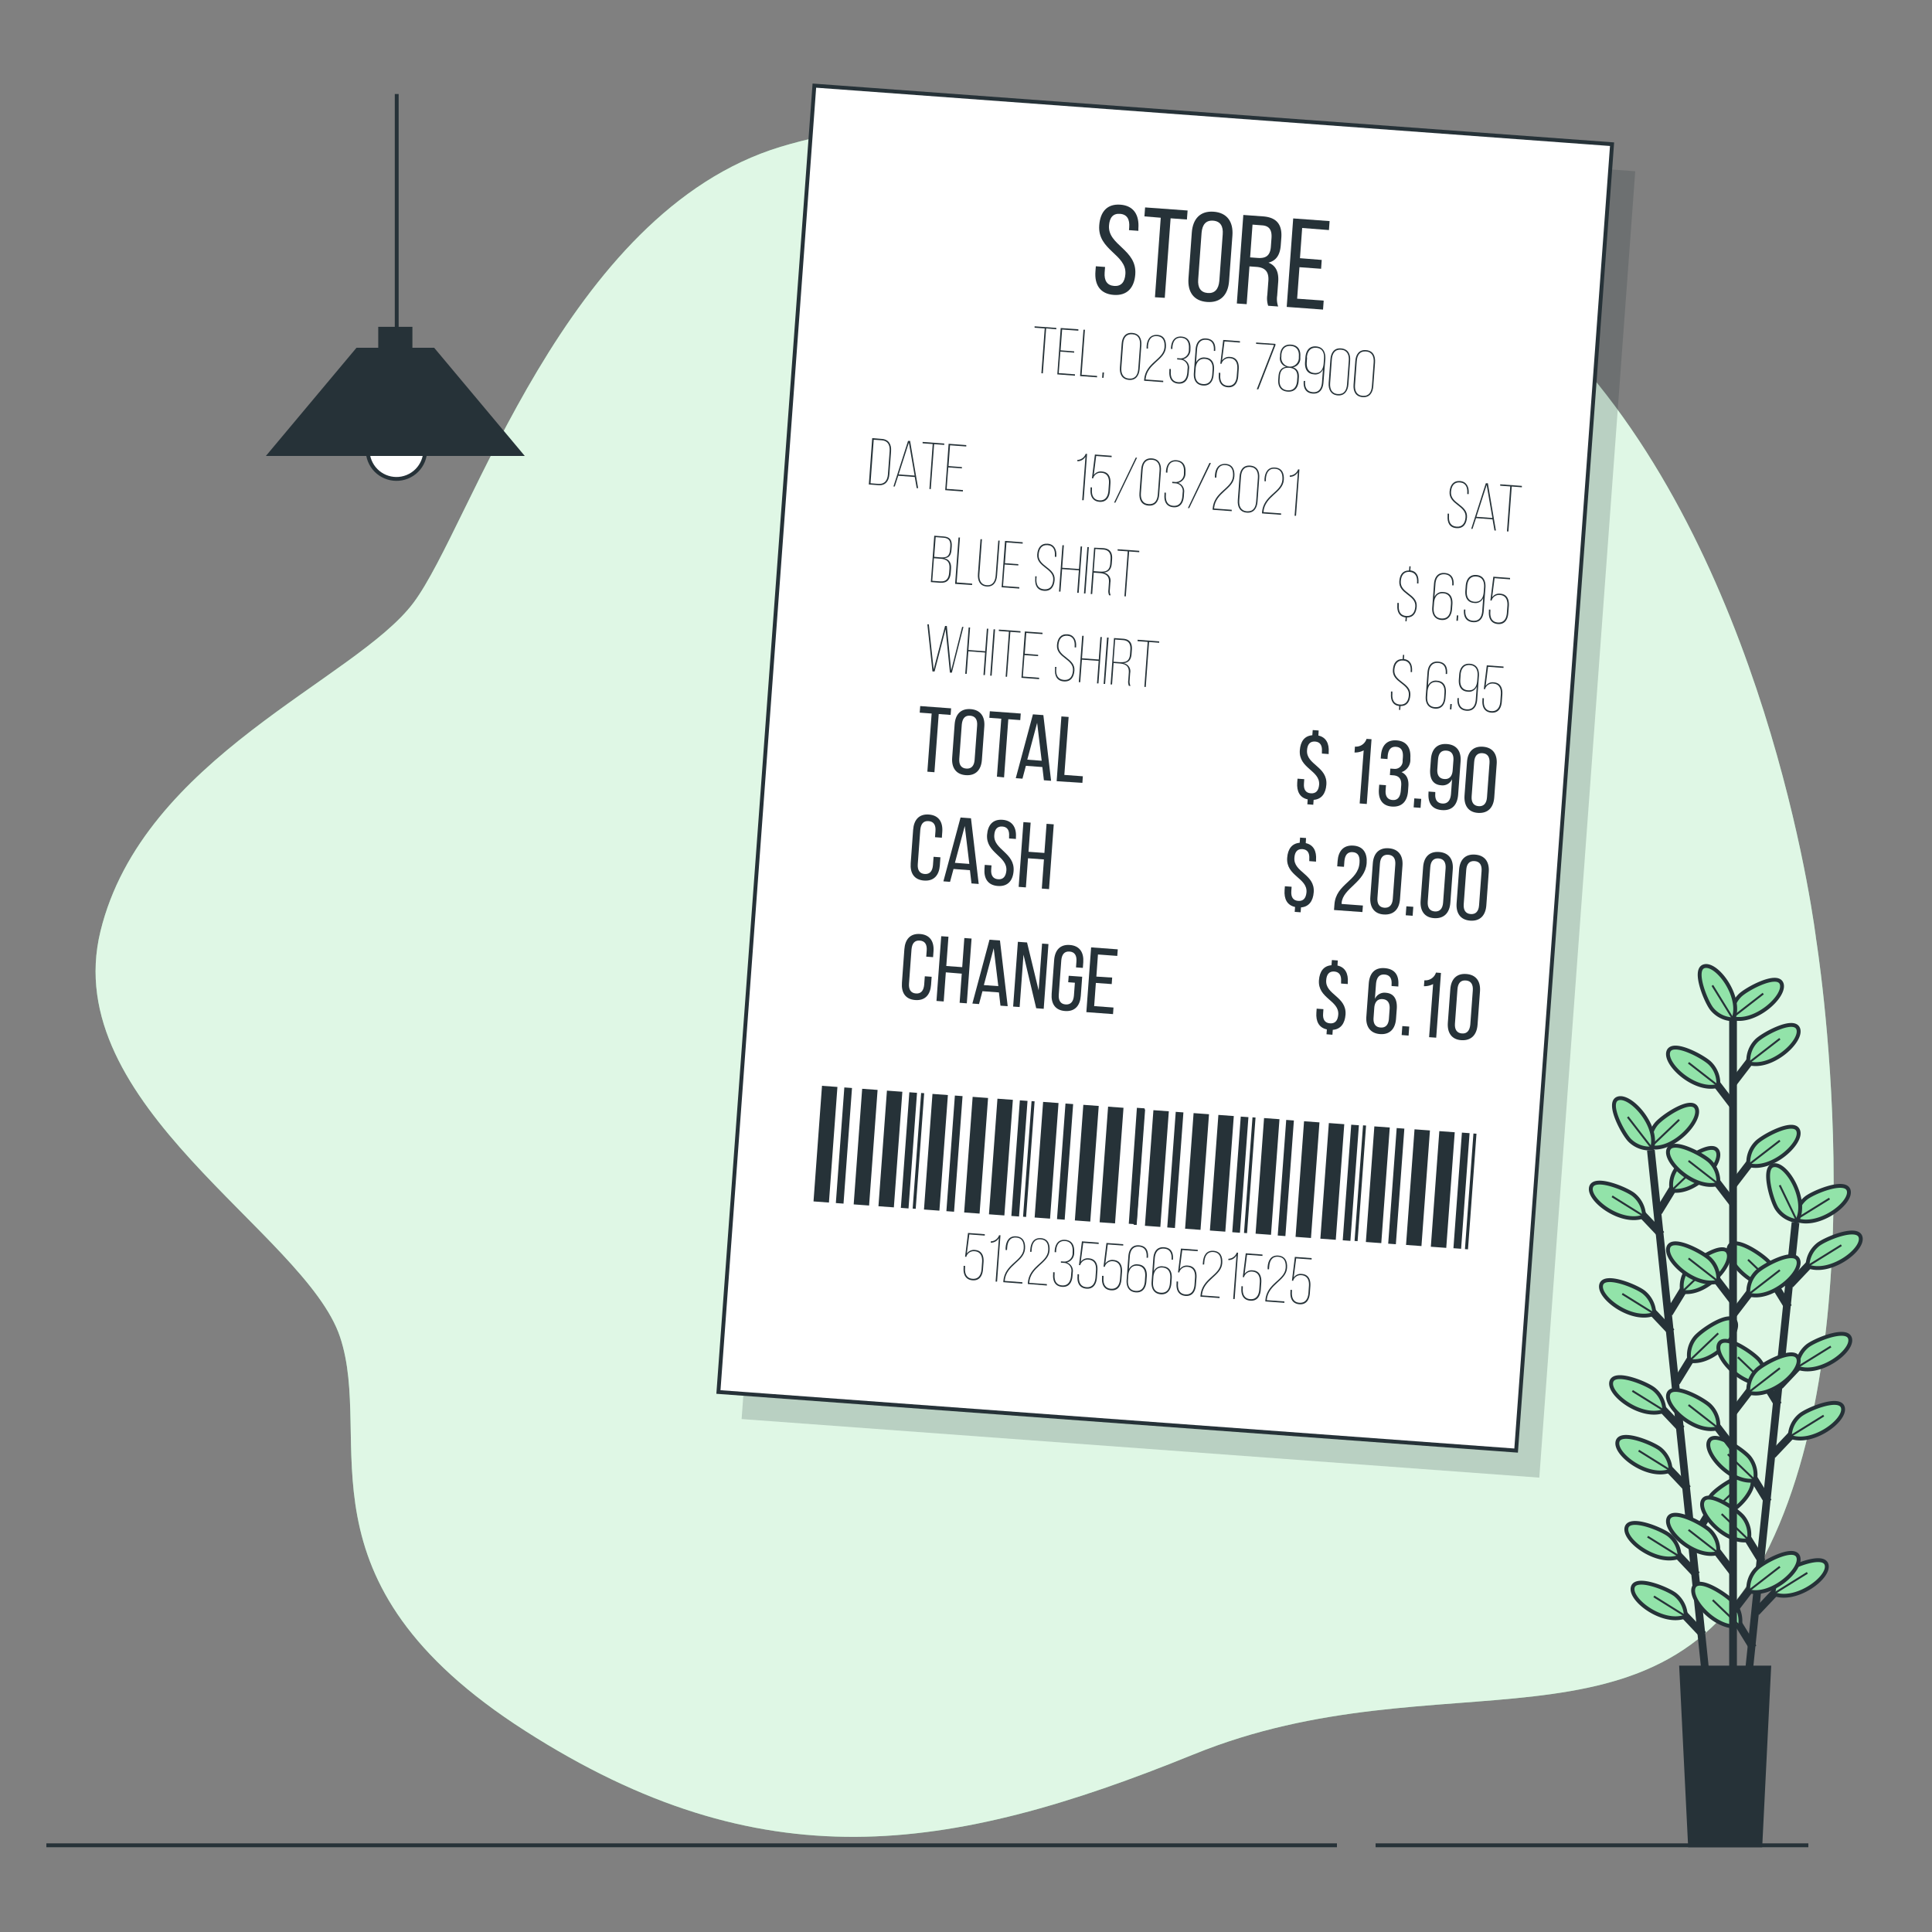 <svg xmlns="http://www.w3.org/2000/svg" viewBox="0 0 500 500"><rect x="0" y="0" width="500" height="500" fill="#808080" stroke="none"/><g id="freepik--background-simple--inject-11"><path d="M470,243s-11-92-61-149S258,21,202,38s-80,98-95,118-70,40-81,85,53,78,62,105-13,63,48,102,109,32,173,6,121,4,149-54S470,243,470,243Z" style="fill:#92E3A9"></path><path d="M470,243s-11-92-61-149S258,21,202,38s-80,98-95,118-70,40-81,85,53,78,62,105-13,63,48,102,109,32,173,6,121,4,149-54S470,243,470,243Z" style="fill:#fff;opacity:0.7"></path></g><g id="freepik--Receipt--inject-11"><rect x="204.08" y="36.26" width="207" height="339" transform="translate(15.88 -21.95) rotate(4.2)" style="fill:#263238;opacity:0.2"></rect><rect x="198.08" y="29.26" width="207" height="339" transform="translate(15.35 -21.53) rotate(4.2)" style="fill:#fff;stroke:#263238;stroke-miterlimit:10"></rect><path d="M294.61,59.12l0,.62-2.43-.18.06-.75c.15-2.06-.55-3.33-2.38-3.47s-2.7,1-2.85,3c-.38,5.14,7.27,6.19,6.8,12.64-.25,3.47-2.09,5.6-5.59,5.34s-5-2.63-4.72-6.1l.1-1.31,2.39.18-.11,1.44c-.15,2.06.61,3.33,2.45,3.47s2.77-1,2.92-3.08c.37-5.1-7.25-6.15-6.77-12.6.26-3.53,2.05-5.61,5.49-5.35S294.87,55.65,294.61,59.12Z" style="fill:#263238"></path><path d="M298.9,76.93l1.5-20.58L296.18,56l.17-2.32,11,.8-.18,2.33-4.22-.31-1.51,20.58Z" style="fill:#263238"></path><path d="M308.44,60.16c.26-3.5,2.16-5.63,5.66-5.37s5.1,2.64,4.85,6.14l-.87,11.85c-.26,3.47-2.16,5.63-5.69,5.37s-5.07-2.67-4.81-6.14Zm1.65,12.16c-.16,2.1.64,3.37,2.47,3.51s2.8-1,3-3.11l.88-12.1c.16-2.06-.6-3.37-2.47-3.51s-2.81,1-3,3.11Z" style="fill:#263238"></path><path d="M326.87,56c3.6.26,5,2.2,4.73,5.61l-.14,1.86c-.19,2.52-1.19,4-3.19,4.5,2,.78,2.71,2.54,2.53,5l-.27,3.57a5.78,5.78,0,0,0,.26,2.78l-2.59-.19a6.14,6.14,0,0,1-.22-2.81l.27-3.6c.19-2.58-1-3.49-3.09-3.65l-1.8-.13-.72,9.78-2.55-.18,1.68-22.91Zm-1.44,10.75c2,.15,3.29-.42,3.47-2.91l.16-2.19c.15-2.06-.52-3.2-2.42-3.33l-2.49-.19-.62,8.48Z" style="fill:#263238"></path><path d="M342.06,67.27l-.16,2.29-5.6-.41-.6,8.15,6.87.5-.17,2.32L333,79.43l1.68-22.9,9.42.69-.17,2.32L337,59l-.57,7.82Z" style="fill:#263238"></path><path d="M269.51,96.59,270.37,85l-2.62-.19,0-.36,5.62.41,0,.36L270.74,85l-.85,11.63Z" style="fill:#263238"></path><path d="M278,90.93l0,.34L274.42,91,274,96.56l4.2.31,0,.36-4.57-.34.88-12,4.57.33,0,.36-4.2-.3-.4,5.38Z" style="fill:#263238"></path><path d="M279.52,97.33l.88-12,.38,0L279.92,97l4,.29,0,.36Z" style="fill:#263238"></path><path d="M285.71,96.39l-.11,1.38-.37,0,.1-1.39Z" style="fill:#263238"></path><path d="M290.28,89c.12-1.7.94-3,2.77-2.84s2.46,1.52,2.33,3.22l-.44,6.1c-.13,1.67-.95,3-2.78,2.84s-2.45-1.54-2.33-3.22Zm-.07,6.13c-.11,1.49.38,2.73,2,2.85s2.26-1,2.37-2.53l.45-6.12c.11-1.47-.39-2.72-2-2.83s-2.27,1-2.37,2.51Z" style="fill:#263238"></path><path d="M301.74,89.9c-.25,3.34-4.89,4.12-5.26,8.24v.07l4.56.33,0,.36-4.94-.36,0-.26c.33-4.48,5-5.17,5.27-8.39.11-1.51-.28-2.78-1.94-2.9s-2.22,1.14-2.33,2.58l0,.65-.36,0,0-.64c.12-1.66.88-3,2.73-2.91S301.86,88.2,301.74,89.9Z" style="fill:#263238"></path><path d="M308.08,90.33l0,.29a2.51,2.51,0,0,1-1.9,2.36,2.27,2.27,0,0,1,1.54,2.52l-.07.93c-.12,1.68-.89,3-2.72,2.85s-2.42-1.54-2.3-3.22l0-.57.38,0,0,.57c-.11,1.47.33,2.73,1.93,2.84s2.23-1.06,2.34-2.55l.06-.91a2,2,0,0,0-1.82-2.35l-.87-.07,0-.34.89.07a2.16,2.16,0,0,0,2.14-2.14l0-.34c.11-1.49-.35-2.73-1.94-2.85s-2.21,1-2.32,2.52l0,.36-.37,0,0-.34c.12-1.68.91-3,2.74-2.85S308.2,88.65,308.08,90.33Z" style="fill:#263238"></path><path d="M314.5,90.73v.08l-.36,0v-.11c.1-1.45-.36-2.64-1.95-2.76s-2.29,1-2.4,2.55l-.24,3.31a2.21,2.21,0,0,1,2.38-1.26c1.79.13,2.37,1.52,2.25,3.18l-.09,1.2c-.12,1.68-.94,3-2.77,2.85s-2.47-1.55-2.35-3.22l.45-6.11c.12-1.69.94-3,2.79-2.84S314.62,89.05,314.5,90.73Zm-5.07,4.64-.08,1.18c-.11,1.49.38,2.72,2,2.84s2.27-1,2.38-2.52l.08-1.18c.11-1.46-.38-2.7-2-2.81S309.54,94,309.43,95.37Z" style="fill:#263238"></path><path d="M316.27,93.29a2.2,2.2,0,0,1,2.12-.91c1.76.12,2.31,1.54,2.19,3.17l-.13,1.82c-.12,1.66-.91,3-2.72,2.85s-2.42-1.56-2.3-3.22l0-.52.38,0,0,.52c-.11,1.45.35,2.71,1.93,2.83s2.23-1.06,2.33-2.52l.14-1.8c.1-1.44-.36-2.7-1.95-2.81A2,2,0,0,0,316.17,94v.14l-.36,0,.76-6.16,4.33.32,0,.36-4-.3Z" style="fill:#263238"></path><path d="M329.71,89.29,325.08,89l0-.36,5,.36,0,.36-4.43,11.39-.4,0Z" style="fill:#263238"></path><path d="M336.52,92.24l0,.4a2.29,2.29,0,0,1-1.91,2.42c1.26.39,1.63,1.43,1.53,2.73l-.05.81c-.13,1.71-1,2.89-2.86,2.75s-2.55-1.43-2.42-3.14l.06-.8c.1-1.34.61-2.27,2-2.48a2.27,2.27,0,0,1-1.59-2.68l0-.4c.12-1.71,1.08-2.79,2.84-2.66S336.65,90.53,336.52,92.24Zm-4.9-.36,0,.43a2.27,2.27,0,1,0,4.52.33l0-.43c.11-1.5-.56-2.57-2.08-2.68S331.73,90.37,331.62,91.88Zm-.4,5.52-.06.84c-.12,1.52.51,2.65,2.07,2.77s2.34-.91,2.45-2.44l.06-.84c.11-1.56-.53-2.43-2.09-2.55S331.33,95.84,331.22,97.4Z" style="fill:#263238"></path><path d="M343,92.89,342.51,99c-.13,1.69-.93,3-2.78,2.86s-2.46-1.49-2.33-3.18v-.09l.36,0v.1c-.11,1.47.4,2.68,2,2.8s2.26-1,2.37-2.57l.25-3.34A2.13,2.13,0,0,1,340,96.87c-1.78-.13-2.37-1.52-2.25-3.18l.09-1.18c.12-1.7.94-3,2.77-2.86S343.08,91.19,343,92.89Zm-4.73-.37-.08,1.18c-.11,1.48.38,2.72,2,2.84s2.26-1,2.37-2.52l.09-1.18c.11-1.47-.39-2.72-2-2.83S338.33,91.05,338.22,92.52Z" style="fill:#263238"></path><path d="M344.31,93c.12-1.69.94-3,2.77-2.84s2.46,1.52,2.33,3.22l-.44,6.1c-.13,1.68-1,3-2.78,2.85s-2.45-1.55-2.33-3.23Zm-.07,6.13c-.11,1.49.38,2.74,2,2.85s2.26-1,2.37-2.53l.45-6.12c.11-1.47-.39-2.71-2-2.83s-2.27,1-2.38,2.52Z" style="fill:#263238"></path><path d="M350.75,93.46c.13-1.7.94-3,2.78-2.85s2.45,1.53,2.33,3.22l-.45,6.1c-.12,1.68-.94,3-2.78,2.85s-2.45-1.54-2.33-3.22Zm-.07,6.13c-.11,1.49.38,2.73,2,2.85s2.26-1,2.37-2.54l.45-6.11c.11-1.48-.39-2.72-2-2.84s-2.26,1-2.37,2.52Z" style="fill:#263238"></path><path d="M228.23,113.59c1.83.14,2.51,1.48,2.38,3.19l-.44,6c-.12,1.69-1,2.92-2.8,2.79l-2.52-.19.88-12Zm-.86,11.64c1.62.11,2.31-1,2.42-2.44l.45-6.05c.11-1.51-.44-2.67-2-2.79l-2.12-.15-.83,11.27Z" style="fill:#263238"></path><path d="M232.47,123.12l-.91,2.78-.34,0,3.78-11.8.53,0,2.08,12.23-.37,0-.5-2.88Zm.1-.34,4.13.3-1.48-8.55Z" style="fill:#263238"></path><path d="M240.53,126.55l.85-11.63-2.61-.19,0-.36,5.6.41,0,.36-2.62-.19-.86,11.63Z" style="fill:#263238"></path><path d="M248.94,120.88l0,.34-3.53-.25-.41,5.55,4.2.31,0,.36-4.58-.34.88-12,4.57.34,0,.36-4.2-.31-.39,5.38Z" style="fill:#263238"></path><path d="M244.17,138.83c1.75.12,2.25,1,2.14,2.65l-.06.77c-.1,1.34-.52,2.12-1.89,2.22,1.41.31,1.87,1.33,1.77,2.72l-.08,1.06c-.12,1.69-.92,2.7-2.74,2.57l-2.41-.18.88-12Zm-.86,5.41c1.66.12,2.43-.22,2.56-2l.06-.8c.1-1.41-.27-2.17-1.78-2.28l-2-.15-.38,5.09Zm0,6.22c1.57.12,2.22-.73,2.33-2.24l.08-1.08c.13-1.73-.65-2.42-2.29-2.54l-1.73-.13-.43,5.84Z" style="fill:#263238"></path><path d="M247.18,151.11l.88-12,.38,0-.85,11.63,4,.3,0,.36Z" style="fill:#263238"></path><path d="M253.47,148.6c-.11,1.44.31,2.73,1.91,2.85s2.2-1.1,2.3-2.54l.67-9,.36,0-.67,9c-.12,1.65-.87,3-2.69,2.87s-2.38-1.59-2.26-3.23l.66-9,.38,0Z" style="fill:#263238"></path><path d="M263.54,146l0,.34L260,146.1l-.41,5.55,4.2.31,0,.36-4.57-.33.88-12,4.57.34,0,.36-4.2-.31-.39,5.38Z" style="fill:#263238"></path><path d="M273.38,143.88v.22l-.38,0,0-.24c.1-1.43-.34-2.67-1.9-2.78s-2.19,1-2.3,2.45c-.22,3.07,4.38,3.32,4.14,6.57-.13,1.67-.91,2.94-2.74,2.8s-2.41-1.5-2.28-3.16l0-.59.36,0-.05.6c-.1,1.46.38,2.65,2,2.76s2.23-1,2.34-2.45c.22-3-4.38-3.26-4.14-6.57.13-1.75,1-2.89,2.69-2.78S273.5,142.23,273.38,143.88Z" style="fill:#263238"></path><path d="M274.88,147.28l-.43,5.83-.38,0,.88-12,.38,0-.43,5.83,4.34.32.42-5.83.38,0-.88,12-.38,0,.43-5.82Z" style="fill:#263238"></path><path d="M281.79,141.59l-.88,12-.38,0,.88-12Z" style="fill:#263238"></path><path d="M285.54,141.86c1.78.13,2.39,1.23,2.27,2.87l-.08,1.08c-.11,1.47-.75,2.24-2.09,2.38a2.12,2.12,0,0,1,1.73,2.54l-.14,1.88a2.64,2.64,0,0,0,.22,1.45l-.41,0a2.71,2.71,0,0,1-.18-1.44l.13-1.89c.13-1.76-.9-2.3-2.45-2.42l-1.48-.11-.4,5.54-.38,0,.88-12Zm-1,6.06c1.66.12,2.65-.23,2.79-2.08l.08-1.1c.11-1.46-.39-2.41-1.93-2.52l-2-.15-.42,5.74Z" style="fill:#263238"></path><path d="M291,154.32l.85-11.63-2.61-.19,0-.36,5.6.41,0,.36-2.62-.19-.86,11.63Z" style="fill:#263238"></path><path d="M365,147.62c1.69.21,2.21,1.58,2.09,3.15l0,.23-.36,0,0-.24c.11-1.42-.36-2.64-1.91-2.76s-2.2,1-2.3,2.43c-.23,3.09,4.37,3.29,4.13,6.54-.11,1.6-.84,2.85-2.54,2.82l-.08,1-.32,0,.07-1c-1.71-.19-2.26-1.54-2.15-3.15l0-.6.38,0,0,.62c-.11,1.46.36,2.65,1.93,2.76s2.23-1,2.34-2.45c.22-3-4.38-3.23-4.14-6.54.12-1.68.88-2.81,2.53-2.79l.08-1.08.32,0Z" style="fill:#263238"></path><path d="M376.19,151.41v.08l-.36,0v-.1c.11-1.45-.36-2.64-1.95-2.76s-2.28,1-2.39,2.55l-.25,3.3a2.21,2.21,0,0,1,2.39-1.25c1.78.13,2.37,1.52,2.25,3.18l-.09,1.2c-.13,1.68-1,3-2.78,2.84s-2.47-1.54-2.35-3.22l.45-6.1c.13-1.7.94-3,2.79-2.84S376.31,149.73,376.19,151.41Zm-5.06,4.64-.09,1.18c-.11,1.49.39,2.72,2,2.83s2.26-1,2.37-2.51l.09-1.18c.1-1.46-.39-2.7-2-2.82S371.23,154.64,371.13,156.05Z" style="fill:#263238"></path><path d="M377.4,159.26l-.1,1.39-.38,0,.11-1.38Z" style="fill:#263238"></path><path d="M384.43,152.08l-.45,6.08c-.13,1.7-.93,3-2.78,2.86s-2.46-1.49-2.33-3.18v-.09l.36,0v.1c-.11,1.48.4,2.68,2,2.8s2.26-1,2.37-2.56l.25-3.34a2.15,2.15,0,0,1-2.37,1.29c-1.78-.13-2.37-1.52-2.25-3.18l.09-1.19c.12-1.69.94-3,2.78-2.86S384.55,150.38,384.43,152.08Zm-4.73-.37-.09,1.19c-.11,1.47.39,2.71,2,2.83s2.26-1,2.37-2.51l.09-1.19c.11-1.47-.39-2.71-2-2.83S379.81,150.24,379.7,151.71Z" style="fill:#263238"></path><path d="M386.17,154.57a2.21,2.21,0,0,1,2.12-.92c1.77.13,2.31,1.55,2.2,3.18l-.14,1.82c-.12,1.66-.91,3-2.72,2.85s-2.42-1.56-2.3-3.22l0-.52.38,0,0,.52c-.11,1.45.35,2.71,1.93,2.82s2.23-1,2.34-2.51l.13-1.8c.1-1.44-.36-2.7-1.95-2.81a2,2,0,0,0-2.09,1.29v.14l-.36,0,.76-6.16,4.33.32,0,.36-4-.3Z" style="fill:#263238"></path><path d="M241.87,173.78l-.55,0L240,161.58l.38,0,1.25,11.64L244.58,162l.46,0,1.12,11.49L249,162.24l.34,0-3,11.84-.5,0-1.12-11.25Z" style="fill:#263238"></path><path d="M250.61,168.56l-.43,5.83-.38,0,.88-12,.38,0-.43,5.83,4.34.32.43-5.83.37,0-.88,12-.37,0,.42-5.83Z" style="fill:#263238"></path><path d="M257.52,162.87l-.88,12-.38,0,.88-12Z" style="fill:#263238"></path><path d="M260.26,175.13l.85-11.64-2.61-.19,0-.36,5.6.41,0,.36-2.62-.19-.86,11.63Z" style="fill:#263238"></path><path d="M268.66,169.46l0,.34-3.53-.26-.41,5.55,4.2.31,0,.36-4.57-.34.88-12,4.57.33,0,.36-4.2-.3-.39,5.38Z" style="fill:#263238"></path><path d="M278.5,167.32v.22l-.38,0,0-.24c.1-1.42-.34-2.66-1.9-2.77s-2.19,1-2.3,2.45c-.22,3.07,4.38,3.32,4.14,6.57-.12,1.66-.91,2.93-2.74,2.8s-2.41-1.5-2.28-3.17l0-.58.36,0-.05.6c-.1,1.45.38,2.64,2,2.76s2.22-1,2.33-2.45c.22-3-4.38-3.27-4.14-6.57.13-1.75,1-2.9,2.69-2.79S278.63,165.67,278.5,167.32Z" style="fill:#263238"></path><path d="M280,170.72l-.43,5.82-.38,0,.88-12,.38,0-.43,5.82,4.34.32.42-5.82.38,0-.88,12-.38,0,.43-5.82Z" style="fill:#263238"></path><path d="M286.91,165,286,177l-.38,0,.88-12Z" style="fill:#263238"></path><path d="M290.66,165.3c1.78.13,2.39,1.22,2.27,2.87l-.08,1.08c-.11,1.47-.75,2.24-2.08,2.38a2.12,2.12,0,0,1,1.72,2.54l-.14,1.88a2.65,2.65,0,0,0,.22,1.45l-.41,0A2.75,2.75,0,0,1,292,176l.13-1.88c.13-1.77-.89-2.31-2.45-2.42l-1.48-.11-.4,5.54-.38,0,.88-12Zm-1,6.06c1.66.12,2.66-.24,2.79-2.09l.08-1.09c.11-1.46-.39-2.41-1.93-2.52l-2-.15-.42,5.74Z" style="fill:#263238"></path><path d="M296.16,177.76l.85-11.63-2.61-.2,0-.36,5.6.42,0,.36-2.62-.2-.86,11.64Z" style="fill:#263238"></path><path d="M363.34,170.56c1.69.21,2.21,1.58,2.1,3.15l0,.23-.36,0,0-.24c.1-1.42-.36-2.65-1.92-2.76s-2.19,1-2.3,2.43c-.22,3.09,4.38,3.29,4.14,6.54-.11,1.6-.84,2.85-2.55,2.81l-.07,1-.32,0,.07-1c-1.71-.19-2.27-1.54-2.15-3.16l0-.6.37,0,0,.62c-.11,1.46.35,2.64,1.93,2.76s2.23-1,2.33-2.45c.23-3-4.38-3.23-4.13-6.54.12-1.68.87-2.81,2.53-2.79l.08-1.08.32,0Z" style="fill:#263238"></path><path d="M374.51,174.34v.09l-.36,0v-.1c.1-1.46-.36-2.64-1.95-2.76s-2.29,1-2.4,2.54l-.24,3.31a2.21,2.21,0,0,1,2.38-1.25c1.79.13,2.37,1.51,2.25,3.18l-.09,1.2c-.12,1.68-.94,3-2.77,2.84s-2.47-1.54-2.35-3.22l.45-6.1c.12-1.7.94-3,2.79-2.84S374.63,172.66,374.51,174.34ZM369.44,179l-.08,1.18c-.11,1.49.38,2.71,2,2.83s2.27-1,2.38-2.51l.08-1.18c.11-1.46-.38-2.7-2-2.82S369.55,177.58,369.44,179Z" style="fill:#263238"></path><path d="M375.72,182.2l-.1,1.39-.38,0,.1-1.39Z" style="fill:#263238"></path><path d="M382.74,175l-.44,6.08c-.13,1.7-.93,3-2.78,2.86s-2.46-1.49-2.33-3.18v-.09l.36,0v.1c-.11,1.47.4,2.68,2,2.8s2.27-1,2.38-2.57l.25-3.34A2.14,2.14,0,0,1,379.8,179c-1.79-.13-2.37-1.51-2.25-3.18l.09-1.18c.12-1.69.94-3,2.77-2.86S382.87,173.32,382.74,175Zm-4.73-.37-.08,1.19c-.11,1.47.38,2.71,2,2.83s2.26-1,2.37-2.52l.09-1.18c.11-1.47-.39-2.71-2-2.83S378.12,173.18,378,174.65Z" style="fill:#263238"></path><path d="M384.49,177.51a2.19,2.19,0,0,1,2.12-.92c1.76.13,2.31,1.55,2.19,3.18l-.13,1.81c-.12,1.67-.91,3-2.73,2.85s-2.41-1.55-2.29-3.21l0-.52.37,0,0,.51c-.11,1.46.35,2.72,1.92,2.83s2.24-1.06,2.34-2.51l.13-1.8c.11-1.44-.35-2.7-1.94-2.82a2,2,0,0,0-2.1,1.3v.14l-.36,0,.77-6.16,4.33.31,0,.36-4-.29Z" style="fill:#263238"></path><path d="M240,199.71l1.11-15.05-3.09-.23.13-1.7,8,.59-.13,1.7-3.08-.23-1.11,15.06Z" style="fill:#263238"></path><path d="M247.06,187.45c.19-2.56,1.58-4.12,4.14-3.93s3.73,1.93,3.54,4.49l-.63,8.67c-.19,2.54-1.58,4.12-4.17,3.93s-3.7-2-3.52-4.5Zm1.2,8.9c-.11,1.53.47,2.46,1.81,2.56s2.05-.74,2.16-2.27l.65-8.86c.11-1.51-.44-2.46-1.81-2.56s-2,.76-2.16,2.27Z" style="fill:#263238"></path><path d="M258,201,259.13,186l-3.09-.23.13-1.7,8,.59-.13,1.7-3.09-.23-1.1,15.06Z" style="fill:#263238"></path><path d="M265.5,198.19l-.89,3.33-1.73-.13,4.44-16.52,2.7.2,2,17-1.86-.14-.4-3.42Zm.36-1.59,3.73.28-1.18-9.81Z" style="fill:#263238"></path><path d="M273.46,202.17l1.23-16.76,1.87.14-1.11,15,4.79.35-.12,1.7Z" style="fill:#263238"></path><path d="M341.2,190.36c2,.44,2.83,2.09,2.66,4.34l0,.45-1.75-.13,0-.57c.11-1.49-.42-2.44-1.76-2.54s-2,.77-2.09,2.25c-.28,3.76,5.35,4.2,5,8.92-.16,2.25-1.24,3.78-3.29,3.92l-.1,1.27-1.53-.12.09-1.27c-2.06-.44-2.87-2.08-2.71-4.36l.08-1,1.74.13-.08,1.15c-.11,1.51.45,2.42,1.79,2.51s2-.71,2.14-2.22c.27-3.74-5.33-4.19-5-8.91.17-2.3,1.21-3.74,3.24-3.9l.1-1.34,1.54.11Z" style="fill:#263238"></path><path d="M352.92,194.2a4.94,4.94,0,0,1-2.37.55l.11-1.53a2.88,2.88,0,0,0,3-2l1.29.09-1.23,16.76-1.84-.14Z" style="fill:#263238"></path><path d="M365,196.1l0,.43a3.35,3.35,0,0,1-2.29,3.3c1.38.63,1.9,1.94,1.78,3.62l-.09,1.29c-.19,2.56-1.51,4.15-4.1,4s-3.63-1.95-3.44-4.51l.08-1.15,1.75.13-.09,1.27c-.12,1.5.44,2.46,1.78,2.56s2-.74,2.15-2.44l.1-1.3c.12-1.65-.52-2.49-1.93-2.64l-1-.08.12-1.67,1.1.08A2,2,0,0,0,363,196.8l.06-.77c.13-1.72-.41-2.65-1.77-2.75s-2,.79-2.15,2.3l-.06.86-1.75-.13.06-.76c.19-2.57,1.51-4.13,4.07-3.94S365.15,193.54,365,196.1Z" style="fill:#263238"></path><path d="M367.81,206.75l-.17,2.32-1.79-.13.17-2.32Z" style="fill:#263238"></path><path d="M378,197.06l-.63,8.54c-.2,2.66-1.52,4.25-4.2,4.05s-3.66-1.93-3.47-4.49l0-.31,1.75.13,0,.43c-.11,1.51.47,2.44,1.81,2.54s2.13-.76,2.26-2.53l.27-3.76a2.68,2.68,0,0,1-2.83,1.57c-2.16-.16-3-1.76-2.83-4.18l.19-2.56c.19-2.56,1.56-4.12,4.14-3.93S378.19,194.49,378,197.06Zm-5.84-.53-.18,2.52c-.11,1.5.47,2.46,1.81,2.56s2.05-.76,2.16-2.27l.19-2.52c.11-1.53-.45-2.46-1.81-2.56S372.28,195,372.17,196.53Z" style="fill:#263238"></path><path d="M379.66,197.18c.18-2.56,1.57-4.12,4.13-3.93s3.74,1.93,3.55,4.49l-.63,8.64c-.19,2.56-1.58,4.15-4.17,4s-3.71-2-3.52-4.52Zm1.2,8.89c-.11,1.51.47,2.47,1.81,2.57s2.05-.77,2.16-2.28l.65-8.85c.11-1.53-.44-2.49-1.81-2.59s-2.05.76-2.16,2.3Z" style="fill:#263238"></path><path d="M243.86,215.29l-.11,1.51-1.77-.13.12-1.61c.11-1.5-.42-2.46-1.79-2.56s-2,.77-2.14,2.28l-.65,8.85c-.11,1.51.45,2.47,1.79,2.56s2-.76,2.14-2.27l.16-2.18,1.77.13-.15,2.09c-.19,2.53-1.51,4.12-4.09,3.93s-3.64-1.95-3.45-4.49l.63-8.66c.19-2.54,1.51-4.13,4.07-3.94S244.05,212.75,243.86,215.29Z" style="fill:#263238"></path><path d="M246.77,224.89l-.9,3.33-1.72-.13,4.44-16.52,2.7.2,2,17-1.87-.14-.4-3.42Zm.36-1.59,3.73.28-1.18-9.81Z" style="fill:#263238"></path><path d="M262.92,216.66l0,.46-1.77-.13,0-.55c.11-1.51-.4-2.44-1.74-2.54s-2,.75-2.09,2.23c-.27,3.76,5.33,4.53,5,9.25-.18,2.54-1.53,4.1-4.09,3.91s-3.63-1.93-3.45-4.46l.07-1,1.75.13-.08,1.05c-.11,1.51.45,2.44,1.79,2.54s2-.74,2.14-2.25c.27-3.74-5.3-4.51-5-9.22.19-2.59,1.51-4.1,4-3.92S263.1,214.13,262.92,216.66Z" style="fill:#263238"></path><path d="M266.05,222.12l-.55,7.54-1.87-.14,1.23-16.76,1.87.14-.55,7.54,4.11.3.56-7.54,1.86.14-1.22,16.76-1.87-.14.55-7.54Z" style="fill:#263238"></path><path d="M337.93,218.2c2,.43,2.83,2.08,2.66,4.33l0,.46-1.75-.13,0-.58c.11-1.48-.42-2.43-1.76-2.53s-2,.77-2.09,2.25c-.28,3.76,5.35,4.19,5,8.91-.16,2.25-1.24,3.78-3.29,3.92l-.1,1.27-1.53-.11.09-1.27c-2.06-.44-2.88-2.09-2.71-4.36l.08-1,1.74.13-.08,1.15c-.11,1.5.45,2.41,1.79,2.51s2-.72,2.14-2.23c.27-3.73-5.33-4.19-5-8.91.17-2.29,1.21-3.73,3.24-3.9l.1-1.34,1.54.11Z" style="fill:#263238"></path><path d="M353.69,223.37c-.37,5-6.17,6.46-6.48,10.31l0,.26,5.51.41-.13,1.69-7.35-.53.11-1.44c.4-5.41,6.15-6,6.49-10.76.13-1.73-.38-2.68-1.77-2.78s-2,.84-2.14,2.32l-.11,1.48-1.75-.12.1-1.37c.19-2.56,1.49-4.17,4.07-4S353.88,220.81,353.69,223.37Z" style="fill:#263238"></path><path d="M355.28,223.46c.18-2.56,1.57-4.12,4.13-3.93s3.74,1.94,3.55,4.5l-.64,8.64c-.18,2.56-1.57,4.14-4.16,4s-3.71-2-3.52-4.52Zm1.2,8.9c-.12,1.51.46,2.47,1.8,2.56s2.06-.76,2.17-2.27l.65-8.86c.11-1.53-.44-2.48-1.81-2.58s-2.05.76-2.16,2.29Z" style="fill:#263238"></path><path d="M365.76,234.68l-.17,2.32-1.79-.13.17-2.32Z" style="fill:#263238"></path><path d="M368.3,224.42c.18-2.56,1.57-4.12,4.13-3.93s3.74,1.93,3.55,4.49l-.63,8.64c-.19,2.57-1.58,4.15-4.17,4s-3.71-2-3.52-4.52Zm1.2,8.9c-.11,1.5.47,2.46,1.81,2.56s2.05-.77,2.16-2.27l.65-8.86c.11-1.53-.44-2.49-1.81-2.59s-2.05.77-2.16,2.3Z" style="fill:#263238"></path><path d="M377.61,225.1c.18-2.56,1.57-4.12,4.14-3.93s3.73,1.93,3.54,4.5l-.63,8.64c-.19,2.56-1.58,4.14-4.17,3.95s-3.71-2-3.52-4.52Zm1.2,8.9c-.11,1.51.47,2.46,1.81,2.56s2.05-.76,2.16-2.27l.65-8.86c.11-1.53-.44-2.48-1.81-2.58s-2.05.76-2.16,2.29Z" style="fill:#263238"></path><path d="M241.59,246.21l-.11,1.5-1.77-.13.12-1.6c.11-1.51-.42-2.46-1.79-2.56s-2,.77-2.14,2.27l-.65,8.86c-.11,1.51.45,2.46,1.79,2.56s2-.76,2.14-2.27l.16-2.18,1.77.13-.15,2.08c-.19,2.54-1.51,4.13-4.09,3.94s-3.64-1.95-3.45-4.49l.63-8.67c.19-2.53,1.51-4.12,4.07-3.93S241.78,243.67,241.59,246.21Z" style="fill:#263238"></path><path d="M244.78,251.64l-.55,7.54-1.87-.14,1.23-16.75,1.87.13L244.9,250l4.12.3.55-7.54,1.87.14-1.23,16.76-1.86-.14.55-7.54Z" style="fill:#263238"></path><path d="M254.26,256.52l-.89,3.33-1.72-.13,4.43-16.52,2.71.2,2,17-1.87-.13-.4-3.43Zm.36-1.58,3.74.27-1.19-9.81Z" style="fill:#263238"></path><path d="M263.88,260.62l-1.68-.12,1.23-16.76,2.37.17,3,12.4.89-12.11,1.65.12-1.23,16.76-1.94-.15-3.29-13.86Z" style="fill:#263238"></path><path d="M280.35,249.05l-.11,1.44-1.77-.13.11-1.54c.11-1.5-.42-2.46-1.78-2.56s-2,.77-2.14,2.28l-.65,8.85c-.12,1.51.44,2.47,1.78,2.56s2-.76,2.14-2.27l.25-3.35-1.73-.13.13-1.67,3.49.25-.36,4.94c-.19,2.53-1.51,4.12-4.09,3.93s-3.64-1.95-3.45-4.49l.64-8.66c.18-2.54,1.5-4.13,4.06-3.94S280.53,246.51,280.35,249.05Z" style="fill:#263238"></path><path d="M287.83,253l-.12,1.68-4.1-.3-.44,6,5,.37-.12,1.7-6.9-.51,1.23-16.76,6.9.51-.13,1.7-5-.37-.41,5.72Z" style="fill:#263238"></path><path d="M250.22,324.41a2.24,2.24,0,0,1,2.12-.92c1.77.13,2.32,1.55,2.2,3.18l-.14,1.82c-.12,1.66-.9,3-2.72,2.85s-2.42-1.56-2.3-3.22l0-.52.38,0,0,.52c-.11,1.45.35,2.71,1.93,2.83s2.23-1.06,2.34-2.52l.13-1.8c.1-1.44-.35-2.7-1.95-2.81a2,2,0,0,0-2.09,1.29v.14l-.36,0,.76-6.16,4.34.32,0,.36-4-.3Z" style="fill:#263238"></path><path d="M258.51,320.42a2.41,2.41,0,0,1-2.1,1.19l0-.35a2.34,2.34,0,0,0,2.15-1.58l.36,0-.88,12-.38,0Z" style="fill:#263238"></path><path d="M265.28,323.19c-.24,3.34-4.88,4.12-5.25,8.24v.07l4.56.34,0,.36-4.93-.37,0-.25c.33-4.49,5-5.18,5.27-8.4.11-1.51-.28-2.78-1.94-2.9s-2.23,1.14-2.33,2.58l-.05.65-.36,0,0-.64c.12-1.66.88-3.05,2.73-2.91S265.41,321.49,265.28,323.19Z" style="fill:#263238"></path><path d="M271.62,323.65c-.24,3.34-4.88,4.12-5.25,8.25V332l4.56.33,0,.36L266,332.3l0-.26c.33-4.49,5-5.18,5.27-8.4.11-1.51-.28-2.77-1.94-2.9s-2.22,1.15-2.33,2.59l-.05.65-.36,0,.05-.63c.12-1.66.88-3.05,2.73-2.92S271.75,322,271.62,323.65Z" style="fill:#263238"></path><path d="M278,324.08l0,.29a2.53,2.53,0,0,1-1.9,2.36,2.3,2.3,0,0,1,1.54,2.53l-.07.92c-.12,1.68-.89,3-2.72,2.85s-2.42-1.54-2.3-3.22l0-.56.38,0,0,.56c-.11,1.48.33,2.73,1.92,2.85s2.23-1.06,2.34-2.55l.07-.91a2,2,0,0,0-1.82-2.36l-.88-.06,0-.34.89.06a2.15,2.15,0,0,0,2.14-2.13l0-.34c.11-1.5-.35-2.73-1.94-2.85s-2.22,1-2.32,2.52l0,.36-.38,0,0-.34c.12-1.68.9-3,2.74-2.85S278.09,322.4,278,324.08Z" style="fill:#263238"></path><path d="M279.7,326.57a2.19,2.19,0,0,1,2.11-.91c1.77.13,2.32,1.55,2.2,3.17l-.13,1.82c-.13,1.66-.91,3-2.73,2.85s-2.42-1.56-2.29-3.22l0-.51.38,0,0,.52c-.1,1.46.36,2.71,1.93,2.83s2.23-1.06,2.34-2.52l.13-1.8c.11-1.44-.35-2.69-1.94-2.81a2,2,0,0,0-2.1,1.29v.14l-.36,0,.76-6.16,4.34.32,0,.36-4-.29Z" style="fill:#263238"></path><path d="M286.06,327a2.19,2.19,0,0,1,2.11-.92c1.77.13,2.32,1.55,2.2,3.18l-.14,1.82c-.12,1.66-.9,3-2.72,2.85s-2.42-1.56-2.3-3.22l0-.52.38,0,0,.52c-.11,1.45.35,2.71,1.93,2.82s2.23-1.05,2.34-2.51l.13-1.8c.11-1.44-.35-2.7-1.95-2.81a2,2,0,0,0-2.09,1.29v.14l-.36,0,.76-6.16,4.34.32,0,.35-4-.29Z" style="fill:#263238"></path><path d="M297.1,325.42v.08l-.36,0v-.11c.1-1.45-.36-2.64-1.95-2.76s-2.29,1-2.4,2.55l-.24,3.31a2.21,2.21,0,0,1,2.38-1.26c1.79.13,2.37,1.52,2.25,3.18l-.09,1.2c-.12,1.68-.94,3-2.77,2.85s-2.47-1.55-2.35-3.23l.45-6.1c.12-1.69.94-3,2.79-2.84S297.22,323.74,297.1,325.42ZM292,330.06l-.08,1.18c-.11,1.49.38,2.72,2,2.84s2.26-1,2.37-2.52l.08-1.18c.11-1.46-.38-2.7-2-2.82S292.14,328.65,292,330.06Z" style="fill:#263238"></path><path d="M303.56,325.89V326l-.36,0v-.1c.1-1.46-.36-2.65-1.95-2.76s-2.28,1-2.4,2.54l-.24,3.31a2.2,2.2,0,0,1,2.39-1.25c1.78.13,2.37,1.51,2.24,3.18l-.08,1.19c-.13,1.68-1,3-2.78,2.85s-2.47-1.54-2.35-3.22l.45-6.1c.12-1.7.94-3,2.79-2.85S303.68,324.21,303.56,325.89Zm-5.07,4.64-.08,1.19c-.11,1.49.38,2.71,2,2.83s2.26-1,2.37-2.51l.08-1.19c.11-1.45-.38-2.69-2-2.81S298.6,329.13,298.49,330.53Z" style="fill:#263238"></path><path d="M305.33,328.45a2.2,2.2,0,0,1,2.12-.91c1.77.13,2.32,1.55,2.2,3.17l-.14,1.82c-.12,1.66-.91,3-2.72,2.85s-2.42-1.56-2.3-3.22l0-.51.38,0,0,.51c-.11,1.46.35,2.71,1.93,2.83s2.23-1.06,2.34-2.52l.13-1.8c.1-1.44-.36-2.69-1.95-2.81a2,2,0,0,0-2.09,1.29v.14l-.36,0,.76-6.16,4.34.32,0,.36-4-.29Z" style="fill:#263238"></path><path d="M316.32,326.93c-.25,3.34-4.89,4.12-5.26,8.25v.07l4.56.33,0,.36-4.94-.36,0-.26c.33-4.49,5-5.18,5.27-8.4.11-1.51-.28-2.78-1.94-2.9s-2.22,1.15-2.33,2.59l-.05.65-.36,0,.05-.63c.12-1.66.88-3.06,2.73-2.92S316.44,325.23,316.32,326.93Z" style="fill:#263238"></path><path d="M320,324.92a2.39,2.39,0,0,1-2.1,1.19l0-.34a2.34,2.34,0,0,0,2.15-1.58l.36,0-.88,12-.38,0Z" style="fill:#263238"></path><path d="M322.11,329.68a2.2,2.2,0,0,1,2.12-.91c1.76.13,2.31,1.55,2.19,3.17l-.13,1.82c-.12,1.66-.91,3-2.73,2.85s-2.41-1.55-2.29-3.22l0-.51.37,0,0,.51c-.11,1.46.35,2.71,1.92,2.83s2.24-1.06,2.34-2.52l.13-1.8c.11-1.43-.35-2.69-1.94-2.81a2,2,0,0,0-2.1,1.3v.13l-.36,0,.77-6.17,4.33.32,0,.36-4-.29Z" style="fill:#263238"></path><path d="M333.09,328.16c-.24,3.34-4.88,4.12-5.25,8.25v.07l4.56.33,0,.36-4.93-.36,0-.26c.32-4.49,5-5.18,5.26-8.4.11-1.51-.28-2.77-1.94-2.9s-2.22,1.15-2.32,2.59l-.05.65-.36,0,0-.63c.12-1.66.87-3.05,2.72-2.92S333.22,326.47,333.09,328.16Z" style="fill:#263238"></path><path d="M334.81,330.61a2.19,2.19,0,0,1,2.11-.91c1.77.13,2.32,1.55,2.2,3.18l-.13,1.81c-.13,1.67-.91,3-2.73,2.85s-2.42-1.55-2.29-3.22l0-.51.38,0,0,.51c-.1,1.46.35,2.72,1.93,2.83s2.23-1.06,2.34-2.51l.13-1.8c.11-1.44-.35-2.7-1.95-2.82a2,2,0,0,0-2.09,1.3v.13l-.36,0,.76-6.17,4.34.32,0,.36-4-.29Z" style="fill:#263238"></path><path d="M346.14,249.88c2,.44,2.83,2.09,2.67,4.34l0,.45-1.74-.13,0-.57c.11-1.48-.42-2.44-1.76-2.54s-2,.77-2.09,2.26c-.28,3.75,5.34,4.19,5,8.91-.17,2.25-1.24,3.78-3.3,3.92l-.09,1.27-1.53-.12.09-1.26c-2.06-.44-2.88-2.09-2.71-4.37l.07-1,1.75.13-.08,1.15c-.12,1.51.44,2.42,1.78,2.52s2-.72,2.14-2.23c.28-3.74-5.32-4.19-5-8.91.17-2.3,1.22-3.74,3.25-3.9l.1-1.34,1.53.11Z" style="fill:#263238"></path><path d="M361.89,255l0,.31-1.75-.13,0-.43c.11-1.51-.45-2.44-1.81-2.54s-2.1.76-2.23,2.56l-.28,3.75a2.71,2.71,0,0,1,2.84-1.59c2.15.16,3,1.78,2.82,4.2l-.19,2.54c-.19,2.56-1.58,4.14-4.14,3.95s-3.73-2-3.54-4.52l.62-8.54c.2-2.66,1.52-4.22,4.17-4S362.08,252.45,361.89,255Zm-6.23,5.85-.18,2.51c-.12,1.51.44,2.46,1.8,2.56s2.06-.76,2.17-2.27l.18-2.51c.11-1.51-.47-2.47-1.81-2.57S355.77,259.35,355.66,260.86Z" style="fill:#263238"></path><path d="M364.71,265.68l-.17,2.33-1.79-.14.17-2.32Z" style="fill:#263238"></path><path d="M370.89,254.68a5,5,0,0,1-2.38.55l.12-1.53a2.87,2.87,0,0,0,3-2l1.29.1-1.23,16.75-1.84-.13Z" style="fill:#263238"></path><path d="M375.34,256c.19-2.56,1.58-4.12,4.14-3.93s3.73,1.93,3.54,4.49l-.63,8.64c-.19,2.56-1.58,4.15-4.17,4s-3.7-2-3.52-4.52Zm1.2,8.9c-.11,1.5.47,2.46,1.81,2.56s2-.77,2.16-2.27l.65-8.86c.11-1.53-.44-2.49-1.81-2.59s-2.05.77-2.16,2.3Z" style="fill:#263238"></path><path d="M280.92,118.18a2.39,2.39,0,0,1-2.1,1.19l0-.34a2.36,2.36,0,0,0,2.15-1.58l.36,0-.88,12-.38,0Z" style="fill:#263238"></path><path d="M283.07,122.94a2.2,2.2,0,0,1,2.12-.91c1.76.12,2.31,1.54,2.19,3.17l-.13,1.82c-.12,1.66-.91,3-2.72,2.85s-2.42-1.56-2.3-3.22l0-.51.37,0,0,.52c-.11,1.45.35,2.71,1.92,2.83s2.24-1.06,2.34-2.52l.13-1.8c.11-1.44-.35-2.7-1.94-2.81a2,2,0,0,0-2.1,1.29v.14l-.36,0,.77-6.16,4.33.32,0,.36-4-.3Z" style="fill:#263238"></path><path d="M294.27,118.44l-5.61,11.64-.34,0,5.61-11.65Z" style="fill:#263238"></path><path d="M295.34,121.48c.13-1.7.94-3,2.78-2.85s2.45,1.53,2.33,3.22L300,128c-.12,1.68-.94,3-2.78,2.85s-2.45-1.54-2.33-3.22Zm-.07,6.13c-.11,1.49.39,2.73,2,2.85s2.26-1,2.37-2.53l.45-6.12c.11-1.48-.38-2.72-2-2.83s-2.26,1-2.37,2.51Z" style="fill:#263238"></path><path d="M306.8,122.32l0,.29a2.51,2.51,0,0,1-1.89,2.36,2.28,2.28,0,0,1,1.53,2.52l-.06.93c-.13,1.68-.89,3-2.73,2.85s-2.42-1.54-2.29-3.22l0-.56.37,0,0,.57c-.11,1.47.34,2.73,1.93,2.84s2.23-1,2.34-2.55l.07-.9a2,2,0,0,0-1.83-2.36l-.87-.06,0-.35.89.07a2.15,2.15,0,0,0,2.14-2.14l0-.34c.11-1.49-.35-2.73-1.95-2.85s-2.21,1-2.32,2.52l0,.36-.38,0,0-.34c.13-1.68.91-3,2.74-2.85S306.93,120.64,306.8,122.32Z" style="fill:#263238"></path><path d="M313.38,119.84l-5.61,11.65-.34,0L313,119.81Z" style="fill:#263238"></path><path d="M319.46,123.28c-.24,3.34-4.88,4.12-5.25,8.25v.07l4.56.33,0,.36-4.94-.36,0-.26c.33-4.49,5-5.18,5.27-8.4.11-1.51-.28-2.77-1.94-2.9s-2.22,1.15-2.33,2.59l-.05.65-.36,0,0-.63c.12-1.66.88-3,2.73-2.92S319.59,121.59,319.46,123.28Z" style="fill:#263238"></path><path d="M320.79,123.35c.12-1.7.94-3,2.77-2.85s2.46,1.52,2.33,3.22l-.44,6.1c-.13,1.68-.95,3-2.78,2.85s-2.45-1.55-2.33-3.22Zm-.07,6.12c-.11,1.49.38,2.74,2,2.85s2.26-1,2.37-2.53l.45-6.12c.11-1.47-.39-2.71-2-2.83s-2.27,1-2.37,2.52Z" style="fill:#263238"></path><path d="M332.25,124.22c-.25,3.34-4.89,4.12-5.26,8.25v.06l4.56.34,0,.36-4.94-.36,0-.26c.33-4.49,5-5.18,5.27-8.4.11-1.51-.28-2.78-1.94-2.9s-2.22,1.15-2.33,2.59l0,.65-.36,0,0-.63c.12-1.66.88-3.06,2.73-2.92S332.37,122.52,332.25,124.22Z" style="fill:#263238"></path><path d="M335.89,122.21a2.39,2.39,0,0,1-2.1,1.19l0-.34a2.35,2.35,0,0,0,2.15-1.58l.35,0-.88,12-.37,0Z" style="fill:#263238"></path><path d="M380.1,127.64l0,.23-.38,0,0-.24c.11-1.42-.34-2.66-1.9-2.78s-2.19,1-2.3,2.45c-.22,3.07,4.38,3.32,4.14,6.58-.12,1.66-.9,2.93-2.74,2.8s-2.4-1.51-2.28-3.17l0-.58.36,0,0,.6c-.11,1.46.37,2.65,1.95,2.77s2.22-1,2.33-2.45c.22-3-4.38-3.27-4.13-6.58.12-1.74,1-2.89,2.68-2.78S380.22,126,380.1,127.64Z" style="fill:#263238"></path><path d="M382,134.09l-.91,2.77-.34,0,3.78-11.8.53,0,2.08,12.23-.37,0-.5-2.88Zm.1-.34,4.13.3-1.48-8.55Z" style="fill:#263238"></path><path d="M390,137.52l.85-11.63-2.6-.19,0-.36,5.61.41,0,.36-2.62-.2-.86,11.64Z" style="fill:#263238"></path><rect x="211.65" y="281.1" width="4" height="30" transform="translate(22.24 -14.84) rotate(4.2)" style="fill:#263238"></rect><rect x="222.05" y="281.87" width="4" height="30" transform="translate(22.32 -15.6) rotate(4.2)" style="fill:#263238"></rect><rect x="217.44" y="281.45" width="1.99" height="30" transform="translate(22.27 -15.19) rotate(4.2)" style="fill:#263238"></rect><rect x="228.46" y="282.34" width="4" height="30" transform="translate(22.37 -16.06) rotate(4.2)" style="fill:#263238"></rect><rect x="237.27" y="282.86" width="0.79" height="30" transform="translate(22.42 -16.58) rotate(4.19)" style="fill:#263238"></rect><rect x="234.26" y="282.69" width="1.99" height="30" transform="translate(22.41 -16.41) rotate(4.2)" style="fill:#263238"></rect><rect x="240.24" y="283.2" width="4" height="30" transform="translate(22.47 -16.93) rotate(4.2)" style="fill:#263238"></rect><rect x="250.64" y="283.96" width="4" height="30" transform="translate(22.55 -17.69) rotate(4.2)" style="fill:#263238"></rect><rect x="246.03" y="283.55" width="1.99" height="30" transform="translate(22.52 -17.28) rotate(4.2)" style="fill:#263238"></rect><rect x="257.05" y="284.43" width="4" height="30" transform="translate(22.61 -18.15) rotate(4.2)" style="fill:#263238"></rect><rect x="265.86" y="284.96" width="0.79" height="30" transform="translate(22.69 -18.7) rotate(4.2)" style="fill:#263238"></rect><rect x="262.85" y="284.79" width="1.99" height="30" transform="translate(22.65 -18.51) rotate(4.2)" style="fill:#263238"></rect><rect x="268.83" y="285.3" width="4" height="30" transform="translate(22.69 -19.01) rotate(4.19)" style="fill:#263238"></rect><rect x="279.23" y="286.06" width="4" height="30" transform="translate(22.78 -19.77) rotate(4.19)" style="fill:#263238"></rect><rect x="274.62" y="285.65" width="1.99" height="30" transform="translate(22.73 -19.36) rotate(4.19)" style="fill:#263238"></rect><rect x="285.64" y="286.53" width="4" height="30" transform="translate(22.83 -20.23) rotate(4.19)" style="fill:#263238"></rect><rect x="294.45" y="287.06" width="0.79" height="30" transform="translate(22.88 -20.76) rotate(4.19)" style="fill:#263238"></rect><rect x="291.44" y="286.88" width="1.99" height="30" transform="matrix(1, 0.07, -0.07, 1, 22.87, -20.58)" style="fill:#263238"></rect><rect x="297.42" y="287.4" width="4" height="30" transform="translate(22.93 -21.1) rotate(4.2)" style="fill:#263238"></rect><rect x="307.82" y="288.16" width="4" height="30" transform="translate(23.01 -21.86) rotate(4.2)" style="fill:#263238"></rect><rect x="303.21" y="287.75" width="1.99" height="30" transform="translate(22.96 -21.44) rotate(4.2)" style="fill:#263238"></rect><rect x="314.23" y="288.63" width="4" height="30" transform="translate(23.07 -22.33) rotate(4.2)" style="fill:#263238"></rect><rect x="323.04" y="289.16" width="0.79" height="30" transform="translate(23.15 -22.88) rotate(4.2)" style="fill:#263238"></rect><rect x="320.03" y="288.98" width="1.99" height="30" transform="translate(23.1 -22.67) rotate(4.2)" style="fill:#263238"></rect><rect x="326.01" y="289.49" width="4" height="30" transform="translate(23.15 -23.18) rotate(4.19)" style="fill:#263238"></rect><rect x="336.41" y="290.26" width="4" height="30" transform="translate(23.24 -23.94) rotate(4.2)" style="fill:#263238"></rect><rect x="331.8" y="289.84" width="1.99" height="30" transform="translate(23.19 -23.53) rotate(4.2)" style="fill:#263238"></rect><rect x="342.82" y="290.73" width="4" height="30" transform="translate(23.3 -24.41) rotate(4.2)" style="fill:#263238"></rect><rect x="351.63" y="291.25" width="0.79" height="30" transform="translate(23.34 -24.93) rotate(4.19)" style="fill:#263238"></rect><rect x="348.62" y="291.08" width="1.99" height="30" transform="translate(23.33 -24.76) rotate(4.2)" style="fill:#263238"></rect><rect x="354.6" y="291.59" width="4" height="30" transform="translate(23.39 -25.27) rotate(4.2)" style="fill:#263238"></rect><rect x="365" y="292.35" width="4" height="30" transform="translate(23.47 -26.03) rotate(4.2)" style="fill:#263238"></rect><rect x="360.39" y="291.94" width="1.99" height="30" transform="translate(23.42 -25.61) rotate(4.2)" style="fill:#263238"></rect><rect x="371.41" y="292.82" width="4" height="30" transform="translate(23.53 -26.5) rotate(4.2)" style="fill:#263238"></rect><rect x="380.22" y="293.35" width="0.79" height="30" transform="translate(23.61 -27.06) rotate(4.2)" style="fill:#263238"></rect><rect x="377.21" y="293.18" width="1.99" height="30" transform="translate(23.56 -26.84) rotate(4.19)" style="fill:#263238"></rect></g><g id="freepik--Plant--inject-11"><line x1="427.25" y1="297.66" x2="441.44" y2="433.63" style="fill:none;stroke:#263238;stroke-miterlimit:10;stroke-width:2px"></line><line x1="439.15" y1="407.61" x2="432.72" y2="400.81" style="fill:none;stroke:#263238;stroke-miterlimit:10;stroke-width:2px"></line><path d="M434.67,402.85a7.26,7.26,0,0,0-2.56-5.46c-1.65-1.47-10.34-5.13-11.16-2.07C420.05,398.65,429,405.19,434.67,402.85Z" style="fill:#92E3A9;stroke:#263238;stroke-miterlimit:10"></path><line x1="434.67" y1="402.85" x2="426.4" y2="397.69" style="fill:none;stroke:#263238;stroke-miterlimit:10;stroke-width:0.5px"></line><line x1="440.77" y1="423.07" x2="434.33" y2="416.27" style="fill:none;stroke:#263238;stroke-miterlimit:10;stroke-width:2px"></line><path d="M436.29,418.31a7.31,7.31,0,0,0-2.56-5.46c-1.65-1.47-10.34-5.13-11.17-2.07C421.67,414.11,430.56,420.65,436.29,418.31Z" style="fill:#92E3A9;stroke:#263238;stroke-miterlimit:10"></path><line x1="436.29" y1="418.31" x2="428.02" y2="413.15" style="fill:none;stroke:#263238;stroke-miterlimit:10;stroke-width:0.5px"></line><line x1="435.21" y1="369.87" x2="428.78" y2="363.08" style="fill:none;stroke:#263238;stroke-miterlimit:10;stroke-width:2px"></line><path d="M430.74,365.11a7.29,7.29,0,0,0-2.56-5.45c-1.65-1.48-10.34-5.13-11.17-2.07C416.11,360.92,425,367.45,430.74,365.11Z" style="fill:#92E3A9;stroke:#263238;stroke-miterlimit:10"></path><line x1="430.74" y1="365.11" x2="422.46" y2="359.96" style="fill:none;stroke:#263238;stroke-miterlimit:10;stroke-width:0.5px"></line><line x1="436.83" y1="385.34" x2="430.4" y2="378.54" style="fill:none;stroke:#263238;stroke-miterlimit:10;stroke-width:2px"></line><path d="M432.35,380.58a7.31,7.31,0,0,0-2.56-5.46c-1.65-1.47-10.34-5.13-11.17-2.07C417.73,376.38,426.62,382.92,432.35,380.58Z" style="fill:#92E3A9;stroke:#263238;stroke-miterlimit:10"></path><line x1="432.35" y1="380.58" x2="424.08" y2="375.42" style="fill:none;stroke:#263238;stroke-miterlimit:10;stroke-width:0.5px"></line><line x1="432.59" y1="344.75" x2="426.16" y2="337.96" style="fill:none;stroke:#263238;stroke-miterlimit:10;stroke-width:2px"></line><path d="M428.12,340a7.28,7.28,0,0,0-2.57-5.45c-1.65-1.48-10.34-5.13-11.16-2.07C413.49,335.8,422.39,342.33,428.12,340Z" style="fill:#92E3A9;stroke:#263238;stroke-miterlimit:10"></path><line x1="428.12" y1="339.99" x2="419.84" y2="334.84" style="fill:none;stroke:#263238;stroke-miterlimit:10;stroke-width:0.5px"></line><line x1="429.96" y1="319.52" x2="423.53" y2="312.73" style="fill:none;stroke:#263238;stroke-miterlimit:10;stroke-width:2px"></line><path d="M425.48,314.77a7.26,7.26,0,0,0-2.56-5.46c-1.65-1.48-10.34-5.13-11.16-2.07C410.86,310.57,419.75,317.11,425.48,314.77Z" style="fill:#92E3A9;stroke:#263238;stroke-miterlimit:10"></path><line x1="425.48" y1="314.77" x2="417.21" y2="309.61" style="fill:none;stroke:#263238;stroke-miterlimit:10;stroke-width:0.5px"></line><line x1="438.07" y1="398.46" x2="442.96" y2="390.48" style="fill:none;stroke:#263238;stroke-miterlimit:10;stroke-width:2px"></line><path d="M441.47,392.88a7.29,7.29,0,0,1,1.38-5.87c1.31-1.79,9.06-7.16,10.5-4.33C454.91,385.75,447.56,394,441.47,392.88Z" style="fill:#92E3A9;stroke:#263238;stroke-miterlimit:10"></path><line x1="441.47" y1="392.88" x2="448.92" y2="385.76" style="fill:none;stroke:#263238;stroke-miterlimit:10;stroke-width:0.5px"></line><line x1="433.82" y1="357.76" x2="438.72" y2="349.79" style="fill:none;stroke:#263238;stroke-miterlimit:10;stroke-width:2px"></line><path d="M437.22,352.18a7.27,7.27,0,0,1,1.38-5.86c1.31-1.79,9.06-7.16,10.5-4.33C450.67,345.06,443.31,353.29,437.22,352.18Z" style="fill:#92E3A9;stroke:#263238;stroke-miterlimit:10"></path><line x1="437.22" y1="352.18" x2="444.67" y2="345.06" style="fill:none;stroke:#263238;stroke-miterlimit:10;stroke-width:0.5px"></line><line x1="431.96" y1="339.88" x2="436.85" y2="331.91" style="fill:none;stroke:#263238;stroke-miterlimit:10;stroke-width:2px"></line><path d="M435.36,334.3a7.29,7.29,0,0,1,1.38-5.87c1.31-1.78,9.06-7.15,10.49-4.33C448.8,327.17,441.45,335.41,435.36,334.3Z" style="fill:#92E3A9;stroke:#263238;stroke-miterlimit:10"></path><line x1="435.36" y1="334.3" x2="442.81" y2="327.18" style="fill:none;stroke:#263238;stroke-miterlimit:10;stroke-width:0.5px"></line><line x1="429.22" y1="313.67" x2="434.11" y2="305.69" style="fill:none;stroke:#263238;stroke-miterlimit:10;stroke-width:2px"></line><path d="M432.62,308.09a7.29,7.29,0,0,1,1.38-5.87c1.31-1.79,9.06-7.16,10.5-4.33C446.06,301,438.71,309.19,432.62,308.09Z" style="fill:#92E3A9;stroke:#263238;stroke-miterlimit:10"></path><line x1="432.62" y1="308.09" x2="440.07" y2="300.97" style="fill:none;stroke:#263238;stroke-miterlimit:10;stroke-width:0.5px"></line><path d="M427.13,296.9a7.27,7.27,0,0,1,1.38-5.86c1.31-1.79,9.06-7.16,10.5-4.33C440.57,289.78,433.22,298,427.13,296.9Z" style="fill:#92E3A9;stroke:#263238;stroke-miterlimit:10"></path><line x1="427.13" y1="296.9" x2="434.58" y2="289.78" style="fill:none;stroke:#263238;stroke-miterlimit:10;stroke-width:0.5px"></line><path d="M427.56,297.21a7.3,7.3,0,0,1-5.69-2c-1.63-1.5-6.16-9.76-3.2-10.9C421.88,283.1,429.3,291.27,427.56,297.21Z" style="fill:#92E3A9;stroke:#263238;stroke-miterlimit:10"></path><line x1="427.56" y1="297.21" x2="421.26" y2="289.06" style="fill:none;stroke:#263238;stroke-miterlimit:10;stroke-width:0.5px"></line><line x1="464.68" y1="316.38" x2="450.57" y2="452.36" style="fill:none;stroke:#263238;stroke-miterlimit:10;stroke-width:2px"></line><line x1="453.69" y1="426.42" x2="448.79" y2="418.45" style="fill:none;stroke:#263238;stroke-miterlimit:10;stroke-width:2px"></line><path d="M450.28,420.85A7.29,7.29,0,0,0,448.9,415c-1.31-1.78-9.06-7.15-10.5-4.33C436.84,413.73,444.2,422,450.28,420.85Z" style="fill:#92E3A9;stroke:#263238;stroke-miterlimit:10"></path><line x1="450.28" y1="420.85" x2="443.25" y2="414.1" style="fill:none;stroke:#263238;stroke-miterlimit:10;stroke-width:0.5px"></line><line x1="457.6" y1="388.69" x2="452.71" y2="380.72" style="fill:none;stroke:#263238;stroke-miterlimit:10;stroke-width:2px"></line><path d="M454.2,383.11a7.29,7.29,0,0,0-1.38-5.87c-1.32-1.78-9.07-7.15-10.5-4.32C440.75,376,448.11,384.22,454.2,383.11Z" style="fill:#92E3A9;stroke:#263238;stroke-miterlimit:10"></path><line x1="454.2" y1="383.11" x2="447.16" y2="376.36" style="fill:none;stroke:#263238;stroke-miterlimit:10;stroke-width:0.5px"></line><line x1="456" y1="404.15" x2="451.1" y2="396.18" style="fill:none;stroke:#263238;stroke-miterlimit:10;stroke-width:2px"></line><path d="M452.59,398.57a7.27,7.27,0,0,0-1.38-5.86c-1.31-1.78-9.06-7.15-10.5-4.33C439.15,391.46,446.51,399.68,452.59,398.57Z" style="fill:#92E3A9;stroke:#263238;stroke-miterlimit:10"></path><line x1="452.59" y1="398.57" x2="445.56" y2="391.83" style="fill:none;stroke:#263238;stroke-miterlimit:10;stroke-width:0.5px"></line><line x1="460.21" y1="363.57" x2="455.31" y2="355.6" style="fill:none;stroke:#263238;stroke-miterlimit:10;stroke-width:2px"></line><path d="M456.81,358a7.32,7.32,0,0,0-1.39-5.87c-1.31-1.78-9.06-7.15-10.5-4.32C443.36,350.87,450.72,359.1,456.81,358Z" style="fill:#92E3A9;stroke:#263238;stroke-miterlimit:10"></path><line x1="456.81" y1="357.99" x2="449.77" y2="351.24" style="fill:none;stroke:#263238;stroke-miterlimit:10;stroke-width:0.5px"></line><line x1="462.83" y1="338.34" x2="457.93" y2="330.37" style="fill:none;stroke:#263238;stroke-miterlimit:10;stroke-width:2px"></line><path d="M459.42,332.76a7.29,7.29,0,0,0-1.38-5.87c-1.31-1.78-9.06-7.15-10.5-4.32C446,325.64,453.34,333.87,459.42,332.76Z" style="fill:#92E3A9;stroke:#263238;stroke-miterlimit:10"></path><line x1="459.42" y1="332.76" x2="452.39" y2="326.01" style="fill:none;stroke:#263238;stroke-miterlimit:10;stroke-width:0.5px"></line><line x1="454.51" y1="417.25" x2="460.94" y2="410.45" style="fill:none;stroke:#263238;stroke-miterlimit:10;stroke-width:2px"></line><path d="M459,412.49a7.27,7.27,0,0,1,2.55-5.46c1.65-1.48,10.34-5.14,11.17-2.08C473.61,408.28,464.72,414.82,459,412.49Z" style="fill:#92E3A9;stroke:#263238;stroke-miterlimit:10"></path><line x1="458.99" y1="412.49" x2="467.74" y2="407.05" style="fill:none;stroke:#263238;stroke-miterlimit:10;stroke-width:0.5px"></line><line x1="458.73" y1="376.55" x2="465.16" y2="369.76" style="fill:none;stroke:#263238;stroke-miterlimit:10;stroke-width:2px"></line><path d="M463.21,371.79a7.25,7.25,0,0,1,2.56-5.45c1.65-1.48,10.33-5.14,11.16-2.08C477.83,367.59,468.94,374.13,463.21,371.79Z" style="fill:#92E3A9;stroke:#263238;stroke-miterlimit:10"></path><line x1="463.21" y1="371.79" x2="471.97" y2="366.36" style="fill:none;stroke:#263238;stroke-miterlimit:10;stroke-width:0.5px"></line><line x1="460.59" y1="358.67" x2="467.02" y2="351.87" style="fill:none;stroke:#263238;stroke-miterlimit:10;stroke-width:2px"></line><path d="M465.07,353.91a7.27,7.27,0,0,1,2.55-5.46c1.65-1.47,10.34-5.13,11.17-2.07C479.69,349.7,470.8,356.25,465.07,353.91Z" style="fill:#92E3A9;stroke:#263238;stroke-miterlimit:10"></path><line x1="465.07" y1="353.91" x2="473.82" y2="348.48" style="fill:none;stroke:#263238;stroke-miterlimit:10;stroke-width:0.5px"></line><line x1="463.31" y1="332.45" x2="469.74" y2="325.66" style="fill:none;stroke:#263238;stroke-miterlimit:10;stroke-width:2px"></line><path d="M467.79,327.69a7.26,7.26,0,0,1,2.55-5.45c1.65-1.48,10.34-5.14,11.17-2.08C482.41,323.49,473.52,330,467.79,327.69Z" style="fill:#92E3A9;stroke:#263238;stroke-miterlimit:10"></path><line x1="467.79" y1="327.69" x2="476.54" y2="322.26" style="fill:none;stroke:#263238;stroke-miterlimit:10;stroke-width:0.5px"></line><path d="M464.71,315.62a7.32,7.32,0,0,1,2.56-5.46c1.65-1.47,10.34-5.13,11.17-2.07C479.33,311.41,470.44,318,464.71,315.62Z" style="fill:#92E3A9;stroke:#263238;stroke-miterlimit:10"></path><line x1="464.71" y1="315.62" x2="473.47" y2="310.19" style="fill:none;stroke:#263238;stroke-miterlimit:10;stroke-width:0.5px"></line><path d="M465.07,316a7.3,7.3,0,0,1-5.16-3.11c-1.29-1.8-4-10.82-.89-11.33C462.42,301,468,310.56,465.07,316Z" style="fill:#92E3A9;stroke:#263238;stroke-miterlimit:10"></path><line x1="465.07" y1="316.01" x2="460.59" y2="306.73" style="fill:none;stroke:#263238;stroke-miterlimit:10;stroke-width:0.5px"></line><line x1="448.51" y1="261.02" x2="448.51" y2="432.96" style="fill:none;stroke:#263238;stroke-miterlimit:10;stroke-width:2px"></line><line x1="448.64" y1="407.11" x2="442.95" y2="399.68" style="fill:none;stroke:#263238;stroke-miterlimit:10;stroke-width:2px"></line><path d="M444.68,401.91a7.25,7.25,0,0,0-2-5.69c-1.49-1.64-9.75-6.18-10.89-3.22C430.58,396.22,438.74,403.64,444.68,401.91Z" style="fill:#92E3A9;stroke:#263238;stroke-miterlimit:10"></path><line x1="444.68" y1="401.91" x2="436.99" y2="395.93" style="fill:none;stroke:#263238;stroke-miterlimit:10;stroke-width:0.5px"></line><line x1="448.64" y1="374.8" x2="442.95" y2="367.37" style="fill:none;stroke:#263238;stroke-miterlimit:10;stroke-width:2px"></line><path d="M444.68,369.6a7.25,7.25,0,0,0-2-5.69c-1.49-1.64-9.75-6.18-10.89-3.22C430.58,363.91,438.74,371.33,444.68,369.6Z" style="fill:#92E3A9;stroke:#263238;stroke-miterlimit:10"></path><line x1="444.68" y1="369.6" x2="436.99" y2="363.61" style="fill:none;stroke:#263238;stroke-miterlimit:10;stroke-width:0.5px"></line><line x1="448.64" y1="336.86" x2="442.95" y2="329.43" style="fill:none;stroke:#263238;stroke-miterlimit:10;stroke-width:2px"></line><path d="M444.68,331.66a7.25,7.25,0,0,0-2-5.69c-1.49-1.64-9.75-6.18-10.89-3.22C430.58,326,438.74,333.39,444.68,331.66Z" style="fill:#92E3A9;stroke:#263238;stroke-miterlimit:10"></path><line x1="444.68" y1="331.66" x2="436.99" y2="325.67" style="fill:none;stroke:#263238;stroke-miterlimit:10;stroke-width:0.5px"></line><line x1="448.64" y1="311.6" x2="442.95" y2="304.18" style="fill:none;stroke:#263238;stroke-miterlimit:10;stroke-width:2px"></line><path d="M444.68,306.41a7.27,7.27,0,0,0-2-5.7c-1.49-1.64-9.75-6.17-10.89-3.22C430.58,300.71,438.74,308.14,444.68,306.41Z" style="fill:#92E3A9;stroke:#263238;stroke-miterlimit:10"></path><line x1="444.68" y1="306.41" x2="436.99" y2="300.42" style="fill:none;stroke:#263238;stroke-miterlimit:10;stroke-width:0.5px"></line><line x1="448.64" y1="286.24" x2="442.95" y2="278.81" style="fill:none;stroke:#263238;stroke-miterlimit:10;stroke-width:2px"></line><path d="M444.68,281a7.25,7.25,0,0,0-2-5.69c-1.49-1.64-9.75-6.18-10.89-3.22C430.58,275.35,438.74,282.77,444.68,281Z" style="fill:#92E3A9;stroke:#263238;stroke-miterlimit:10"></path><line x1="444.68" y1="281.04" x2="436.99" y2="275.05" style="fill:none;stroke:#263238;stroke-miterlimit:10;stroke-width:0.5px"></line><line x1="448.52" y1="416.98" x2="454.21" y2="409.55" style="fill:none;stroke:#263238;stroke-miterlimit:10;stroke-width:2px"></line><path d="M452.48,411.78a7.25,7.25,0,0,1,2-5.69c1.49-1.64,9.75-6.18,10.89-3.22C466.59,406.09,458.42,413.51,452.48,411.78Z" style="fill:#92E3A9;stroke:#263238;stroke-miterlimit:10"></path><line x1="452.48" y1="411.78" x2="460.63" y2="405.47" style="fill:none;stroke:#263238;stroke-miterlimit:10;stroke-width:0.5px"></line><line x1="448.52" y1="365.58" x2="454.21" y2="358.16" style="fill:none;stroke:#263238;stroke-miterlimit:10;stroke-width:2px"></line><path d="M452.48,360.39a7.28,7.28,0,0,1,2-5.7c1.49-1.63,9.75-6.17,10.89-3.21C466.59,354.69,458.42,362.12,452.48,360.39Z" style="fill:#92E3A9;stroke:#263238;stroke-miterlimit:10"></path><line x1="452.48" y1="360.39" x2="460.63" y2="354.08" style="fill:none;stroke:#263238;stroke-miterlimit:10;stroke-width:0.5px"></line><line x1="448.52" y1="340.22" x2="454.21" y2="332.79" style="fill:none;stroke:#263238;stroke-miterlimit:10;stroke-width:2px"></line><path d="M452.48,335a7.25,7.25,0,0,1,2-5.69c1.49-1.64,9.75-6.18,10.89-3.22C466.59,329.33,458.42,336.75,452.48,335Z" style="fill:#92E3A9;stroke:#263238;stroke-miterlimit:10"></path><line x1="452.48" y1="335.02" x2="460.63" y2="328.71" style="fill:none;stroke:#263238;stroke-miterlimit:10;stroke-width:0.5px"></line><line x1="448.52" y1="306.69" x2="454.21" y2="299.27" style="fill:none;stroke:#263238;stroke-miterlimit:10;stroke-width:2px"></line><path d="M452.48,301.49a7.25,7.25,0,0,1,2-5.69c1.49-1.64,9.75-6.17,10.89-3.22C466.59,295.8,458.42,303.23,452.48,301.49Z" style="fill:#92E3A9;stroke:#263238;stroke-miterlimit:10"></path><line x1="452.48" y1="301.49" x2="460.63" y2="295.19" style="fill:none;stroke:#263238;stroke-miterlimit:10;stroke-width:0.5px"></line><line x1="448.52" y1="280.33" x2="454.21" y2="272.91" style="fill:none;stroke:#263238;stroke-miterlimit:10;stroke-width:2px"></line><path d="M452.48,275.14a7.28,7.28,0,0,1,2-5.7c1.49-1.63,9.75-6.17,10.89-3.21C466.59,269.44,458.42,276.87,452.48,275.14Z" style="fill:#92E3A9;stroke:#263238;stroke-miterlimit:10"></path><line x1="452.48" y1="275.14" x2="460.63" y2="268.83" style="fill:none;stroke:#263238;stroke-miterlimit:10;stroke-width:0.5px"></line><path d="M448.18,263.45a7.28,7.28,0,0,1,2-5.7c1.49-1.63,9.75-6.17,10.89-3.21C462.28,257.75,454.12,265.18,448.18,263.45Z" style="fill:#92E3A9;stroke:#263238;stroke-miterlimit:10"></path><line x1="448.18" y1="263.45" x2="456.32" y2="257.14" style="fill:none;stroke:#263238;stroke-miterlimit:10;stroke-width:0.5px"></line><path d="M448.57,263.8a7.28,7.28,0,0,1-5.45-2.57c-1.47-1.65-5.12-10.35-2.06-11.17C444.39,249.17,450.92,258.07,448.57,263.8Z" style="fill:#92E3A9;stroke:#263238;stroke-miterlimit:10"></path><line x1="448.57" y1="263.8" x2="443.16" y2="255.03" style="fill:none;stroke:#263238;stroke-miterlimit:10;stroke-width:0.5px"></line><polygon points="455.58 477.56 437.37 477.56 435.09 431.57 457.86 431.57 455.58 477.56" style="fill:#263238;stroke:#263238;stroke-miterlimit:10"></polygon></g><g id="freepik--Lamp--inject-11"><circle cx="102.6" cy="116.5" r="7.45" transform="translate(-36.3 47.18) rotate(-22.11)" style="fill:#fff;stroke:#263238;stroke-miterlimit:10"></circle><polygon points="135.81 118 68.81 118 92.26 90 112.36 90 135.81 118" style="fill:#263238"></polygon><rect x="97.89" y="84.58" width="8.84" height="8.84" style="fill:#263238"></rect><line x1="102.67" y1="86.24" x2="102.67" y2="24.33" style="fill:none;stroke:#263238;stroke-miterlimit:10"></line></g><g id="freepik--Floor--inject-11"><line x1="356" y1="477.56" x2="468" y2="477.56" style="fill:none;stroke:#263238;stroke-miterlimit:10"></line><line x1="12" y1="477.56" x2="346" y2="477.56" style="fill:none;stroke:#263238;stroke-miterlimit:10"></line></g></svg>